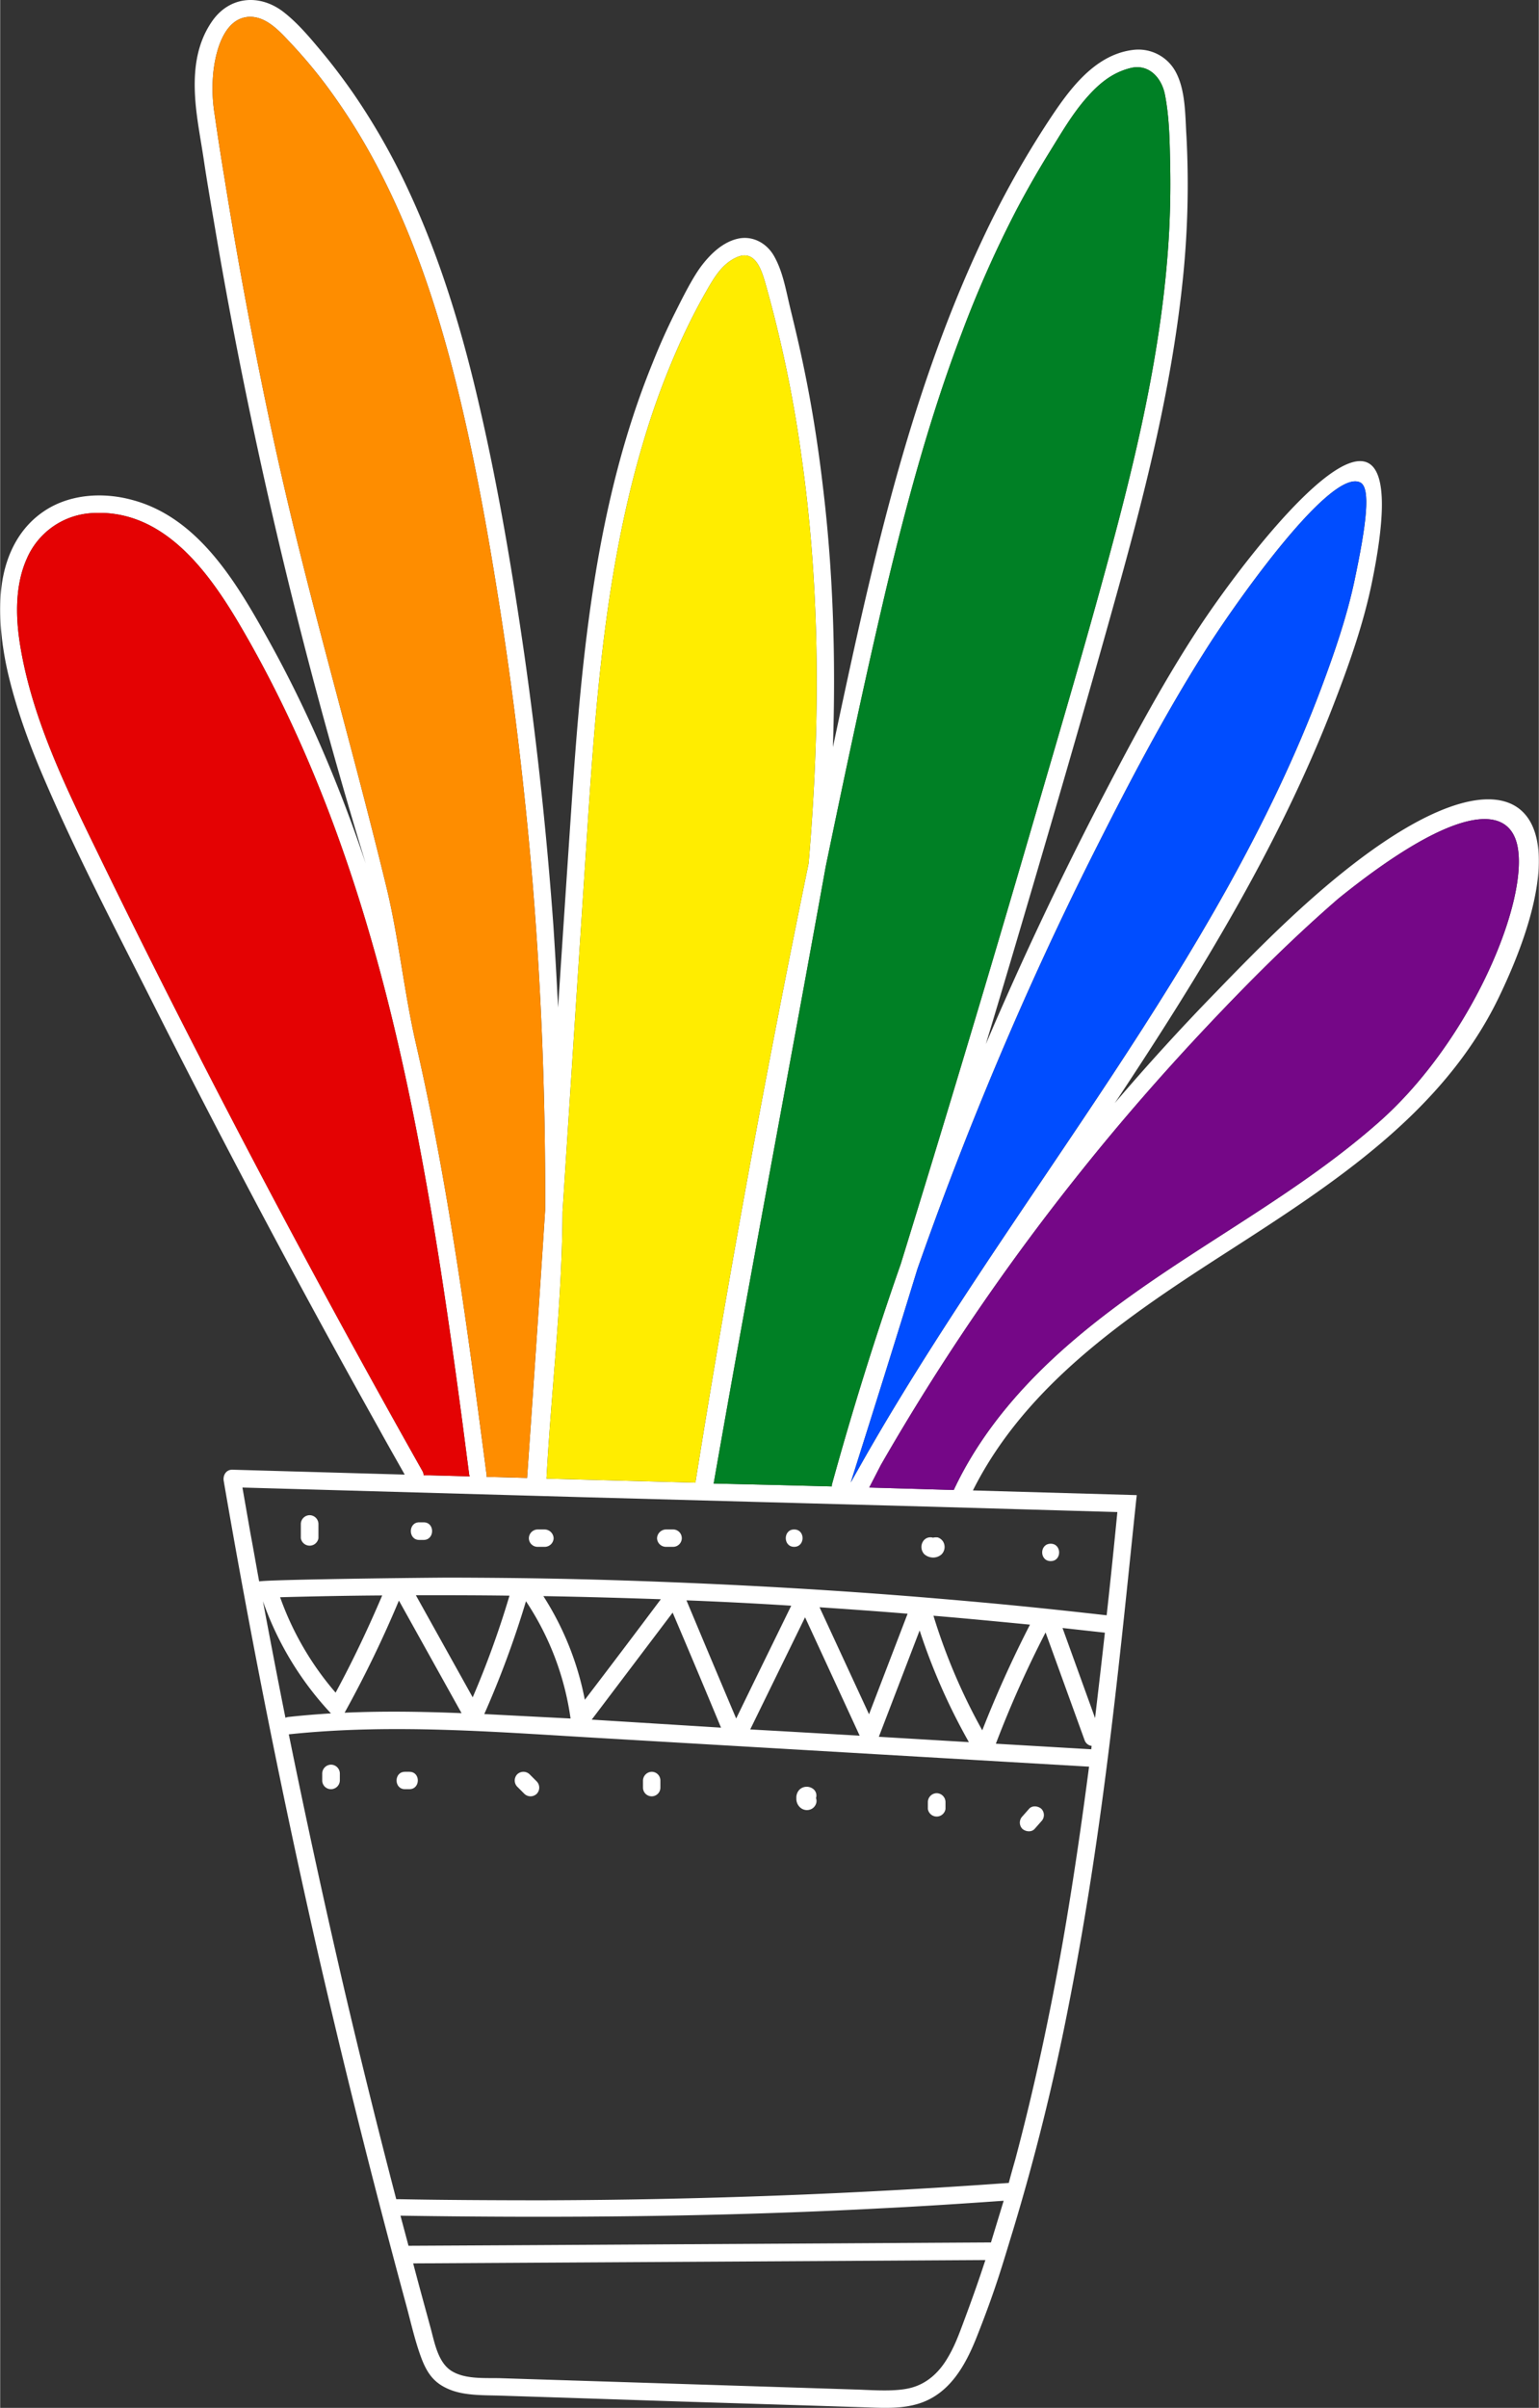 <svg xmlns="http://www.w3.org/2000/svg" width="690.4" height="1080" viewBox="0.121 -0.022 690.256 1080.022" style=""><rect x="0.121" y="-0.022" width="690.256" height="1080.022" fill="#333333" stroke="none"/><g><g data-name="Слой 2"><g data-name="Pride21_414299498"><path d="M607.1 387.6c-22.1 17.1-42.1 37.2-61.5 57.3-15.7 16.1-30.9 32.8-45.5 49.9l1.3-1.9c37-55.9 72.3-113.4 96.6-176.1 6.9-17.8 13.4-36 17.3-54.6 24.6-118.4-54.7-15.9-79.1 21.9-16 24.7-29.9 51-43.3 76.8q-27.3 52.8-50.6 107.4c7.2-23.8 14.2-47.5 21.2-71.3 13.1-44.6 26-89.1 38.4-133.8s23.4-88.9 28.4-134.5a412.6 412.6 0 0 0 2-67.6c-.6-9.3-.3-20.8-5-29.2a19 19 0 0 0-19.2-9.5c-17.8 2.3-29.3 19.1-38.3 32.8a427.9 427.9 0 0 0-29.4 53c-33.6 71.6-50.3 149.8-66.7 226.9 1.3-39 .2-78.1-4.5-116.9-2.1-18-4.9-35.9-8.6-53.6-1.8-8.7-3.8-17.2-5.9-25.8s-3.4-17.1-7.6-24.3c-3.4-5.7-9.7-9-16.3-7.4s-11.9 6.7-15.9 11.9-8.5 14.2-12.1 21.4-7 14.8-10 22.4c-25.5 62.5-31.8 130.8-36.3 197.5q-3.1 45.8-6.1 91.6c-.6-12.3-1.3-24.5-2.1-36.7q-4.4-60.9-13-121.4c-5.4-37.3-11.6-74.6-20.1-111.3-7.6-33.2-17.4-66-31.8-96.9a295.9 295.9 0 0 0-24.9-43.8c-4.6-6.6-9.5-13.1-14.7-19.3S133.3 10 126.9 5.1c-10.7-8-24-6.7-31.7 4.4s-8.4 24.1-7.5 35.9c.7 8.8 2.5 17.7 3.8 26.5s3.2 19.8 4.9 29.8q4.9 29 10.6 57.9a2317.6 2317.6 0 0 0 57.1 227.7c-11.7-34.9-26.1-68.9-44.1-101.1-14-25.1-31.2-54.4-61.1-62.1-12.8-3.4-27.4-2.5-38.7 4.9S3 248.3 1 261.1s-.4 28.2 2.9 42c4 16.6 10 32.6 16.8 48.2 14.2 32.9 30.8 64.7 46.9 96.6q48.9 97.2 102.1 192.3c3.9 7.1 7.9 14.1 11.9 21.2l-77.4-2.2c-2.8 0-4.2 2.6-3.8 5q18.3 106.5 42.3 211.9 12 52.2 25.4 104.2 6.8 26.4 13.9 52.6c2.2 8 4 16.4 6.9 24.3s6.3 11.9 12.9 14.6 14.8 2.5 22.1 2.7l28.1.9 54.7 1.8 54.6 1.7 28.2.9c7.6.3 15.6.6 23-1.8 13.6-4.4 20.6-17 25.6-29.5 8.8-22.2 11.7-32.9 16.2-47.5a1018.1 1018.1 0 0 0 24.9-100.2c13.7-69.3 20.9-134.5 28.1-204.4.9-8.6 1.8-17.5 2.7-25.8l-73.5-2.1c24.1-48.1 70.6-79 114.6-107.3 46.7-30.1 96.3-62 121.3-113.8 40.3-83.6 10.4-118.3-65.3-59.8m-517.2 87Q66 428.1 43.2 381.1c-14.3-29.3-29-59.7-34.2-92.2-2-12.6-2.2-26.6 3.1-38.4a33.9 33.9 0 0 1 29.7-20.4c30.9-1.7 50.9 25.1 65 48.8 31.8 53.7 53 112.9 68 173.3s24.4 123.5 32.7 185.9l3 23.1a2.9 2.9 0 0 0 .3 1l-18.2-.5h-2.5a4.1 4.1 0 0 0-.6-2q-51.6-91.6-99.6-185.1zm38.2 295.9c-3.5-17.4-6.8-34.8-10.1-52.3a142.8 142.8 0 0 0 30.5 50.3c-6.3.4-12.7.9-19 1.6a3.3 3.3 0 0 0-1.4.4zm306.6 10.9l-40.4-2.4 18.3-47.7a276.4 276.4 0 0 0 22.1 50.1zm-15.9-56.7c14.4 1.2 28.9 2.6 43.3 4a516.6 516.6 0 0 0-21.4 47.4 264.9 264.9 0 0 1-21.9-51.4zm-28.9 44.2l-22.2-48c13.2.9 26.3 1.8 39.5 2.9zm-4.2 9.6l-34.7-2-14.4-.8 24.6-50.3q12.3 26.6 24.5 53.1zm-55.4-7.7c-7.5-17.7-14.9-35.3-22.3-53 15.7.6 31.3 1.4 47 2.4-8.2 16.8-16.5 33.7-24.7 50.6zm-6.8 4.1l-58-3.6 36.3-48q11 25.8 21.7 51.6zm-61.1-12.5a132.5 132.5 0 0 0-18.6-46.5c17.6.3 35.2.8 52.7 1.4q-17 22.7-34.1 45.1zm-6.4 8.4l-38.7-2a432.1 432.1 0 0 0 18.7-50.6 126.5 126.5 0 0 1 20 52.6zm-43.9-9.5l-25.5-45.8c14 0 28 0 42 .2a413.6 413.6 0 0 1-16.5 45.6zm-5 7.1c-17.5-.7-35-1-52.5-.2.1-.1.2-.2.2-.3a511.5 511.5 0 0 0 24.2-50zm-56.5-9.2a134.3 134.3 0 0 1-24.9-42.8c15.2-.4 30.5-.7 45.8-.8-6.3 14.8-13.2 29.4-20.9 43.6zm290.6 257.2c-2.6 7.9-5.4 15.7-8.3 23.5s-4.7 12.8-8.3 18.6-8.7 10.5-15.5 12.4-16.3 1.2-24.3.9l-53.1-1.7-107-3.4c-7-.2-15.8.6-22-3.2s-7.7-12.8-9.5-19.4c-2.6-9.6-5.3-19.3-7.8-28.9l206.7-1.2 50-.3zm-261.5-22.6c71.8 1.1 143.9.5 215.6-3.3 18.3-.9 36.6-2.1 55-3.4l-5.7 18.7-204 1.2-57.3.3zm-1.9-7.4c-8.3-31.8-15.9-62.5-23.4-94.5q-13.2-56.9-24.8-114c47.1-5 94.7-.9 141.9 1.8l141.9 8.3 75.2 4.4c-3.4 26.1-7.2 52.2-11.7 78.1-5.8 33-12.8 65.8-21.4 98.1-1 3.5-2 7-2.9 10.5q-104.2 7.5-208.8 7.8c-19.5 0-44.7-.1-64.6-.5zm311.8-201.8l-42.8-2.5a483.5 483.5 0 0 1 22.3-49.9l17.5 48.3a3.9 3.9 0 0 0 3.2 2.6 7.7 7.7 0 0 0-.2 1.5zm1.7-14l-14.6-40.4 19 2.1c-1.4 12.7-2.9 25.5-4.4 38.3zm10-92.4c-1.5 15.4-3.1 30.9-4.8 46.3-30.2-3.4-50.2-5.4-84.1-8.2-37.1-3-73-5.1-110.3-6.6s-65.1-2-99.9-2.1c-8.7 0-80.9.8-85.9 1.7-1.4-7.6-2.5-14-3.9-21.5l-3.6-20.6 151.9 4.3 157.3 4.3zm-264.8-15.3l-18.2-.5a2.4 2.4 0 0 0 0-1.2c-8.5-64.9-17.1-129.9-31.8-193.7-5.1-22.3-7.6-46.7-12.9-68.8-16.6-68.6-36.5-134.7-51.4-204.2Q110 137.6 100.8 80.2q-2.4-14.5-4.5-29.1a72.6 72.6 0 0 1-.5-19.2c1-8.6 4.5-23.1 15.2-24.3 7.8-.8 13.9 5.8 18.8 11a224.4 224.4 0 0 1 16.1 19 277.8 277.8 0 0 1 25.2 40.6c15 29.3 25.3 60.8 33.3 92.6 8.7 34.7 14.9 70 20.4 105.3q9 58.6 14 117.7c4.1 49.5 6 99.3 5.8 149q-3.9 60.2-8.1 120.1zm83.7 2.5c16.3-93.2 32.8-179.9 50.3-276.9 8.6-41.4 17.3-82.8 27-124 9.3-39 19.8-77.9 34.1-115.4A502 502 0 0 1 456.1 94c4.6-8.7 9.5-17.3 14.7-25.7s10-16.7 16.2-23.9 12.2-11.9 20.2-13.9 14 4.1 15.5 12.2c2 10.4 2.1 21.4 2.3 31.9s0 22.1-.7 33.1c-2.8 44.5-12.5 88.3-23.9 131.4s-24.7 88-37.5 131.9q-28.6 98.3-58.8 196-17 48.6-30.7 98.3a3.6 3.6 0 0 0-.2 1.4l-23.3-.6zm-8.2-.4l-66.8-1.8c2.2-40.4 7-78.9 7.2-119.6q4.8-74.7 9.7-149.4c4.3-65.6 7.6-132.4 26.5-195.8a349.9 349.9 0 0 1 16.9-45.5c3.4-7.4 7-14.6 11-21.6s7.4-12.9 14-15.9c8.1-3.6 11 5.1 12.8 11.3 2.4 8.5 4.6 17 6.6 25.6q6 25.6 9.6 51.8c8.7 60.6 8.5 122.2 3.3 183.1Q334.3 525.7 312 665zm69.7-.1c10.1-31.9 20.1-63.7 29.9-95.7q17.4-49.6 38.1-98.2t44-94.4c14.8-29.3 30.2-58.4 47.8-86 12.1-19.1 55.4-81 68.8-74.2 4.8 2.5 2.7 18.9-2.7 44.4-3.5 16.3-9 32.2-14.8 47.7-11.6 31-26.1 60.8-42.1 89.6-32.2 57.8-70.5 111.8-107.1 166.8-19.9 30-39.4 60.2-57.1 91.5zm236.8-161.5c-41.9 37-93.4 60.8-136 97-22.3 18.9-42.1 41.2-54.6 67.9l-37.9-1.1 5.2-10.1a1039.1 1039.1 0 0 1 90.4-132.5c17.6-22 36.2-43.3 55.5-63.8s38.5-39.7 59.4-57.8c48.8-39.4 75.3-43.9 80.1-24.4 5.9 24.3-20.2 87.9-62.1 124.8z" fill="#fff"></path><path d="M467.2 811.3c-1.5-1.3-4.1-1.6-5.5 0l-3 3.4a4 4 0 0 0 0 5.6c1.5 1.3 4.1 1.6 5.5 0l3-3.4a4 4 0 0 0 0-5.6" fill="#fff"></path><path d="M420.2 804.3a4 4 0 0 0-3.9 3.9v3.2a4 4 0 0 0 7.9 0v-3.2a4 4 0 0 0-4-3.9" fill="#fff"></path><path d="M366.1 806.5a3.7 3.7 0 0 0-1.7-4.4 4.7 4.7 0 0 0-5.7.6 5.1 5.1 0 0 0-1.4 3.9 5.2 5.2 0 0 0 1.5 3.9 4.5 4.5 0 0 0 5.6.7 4.3 4.3 0 0 0 1.8-2.4 3.6 3.6 0 0 0-.1-2.3" fill="#fff"></path><path d="M292.4 794.7a4 4 0 0 0-3.9 3.9v3.2a3.9 3.9 0 0 0 7.8 0v-3.2a3.9 3.9 0 0 0-3.9-3.9" fill="#fff"></path><path d="M240.8 799l-3.2-3.2a4 4 0 0 0-5.5 0 4 4 0 0 0 0 5.6l3.2 3.2a4 4 0 0 0 5.5 0 4 4 0 0 0 0-5.6" fill="#fff"></path><path d="M183.7 794.7h-2c-5 0-5 7.8 0 7.8h2c5 0 5.1-7.8 0-7.8" fill="#fff"></path><path d="M148.5 791.5a4 4 0 0 0-3.9 3.9v3.2a3.9 3.9 0 0 0 3.9 3.9 4 4 0 0 0 4-3.9v-3.2a4 4 0 0 0-4-3.9" fill="#fff"></path><path d="M471.4 692.4c-5.1 0-5.1 7.8 0 7.8s5-7.8 0-7.8" fill="#fff"></path><path d="M423.1 691.4a4.6 4.6 0 0 0-2.3-1.8 5.5 5.5 0 0 0-2.2.1 3.9 3.9 0 0 0-4.5 1.7 4.7 4.7 0 0 0 .6 5.7 6.1 6.1 0 0 0 3.9 1.5 5.6 5.6 0 0 0 3.9-1.5 4.7 4.7 0 0 0 .6-5.7" fill="#fff"></path><path d="M356.3 686c-5 0-5 7.8 0 7.8s5.1-7.8 0-7.8" fill="#fff"></path><path d="M302 686h-3.2a4.1 4.1 0 0 0-4 3.9 4 4 0 0 0 4 3.9h3.2a3.9 3.9 0 1 0 0-7.8" fill="#fff"></path><path d="M244.4 686h-3.2a4 4 0 0 0-3.9 3.9 3.9 3.9 0 0 0 3.9 3.9h3.2a4 4 0 0 0 4-3.9 4.1 4.1 0 0 0-4-3.9" fill="#fff"></path><path d="M190.1 682.8h-2c-5 0-5 7.9 0 7.9h2c5 0 5.1-7.9 0-7.9" fill="#fff"></path><path d="M139 679.6a4 4 0 0 0-4 3.9v6.4a4 4 0 0 0 7.9 0v-6.4a4 4 0 0 0-3.9-3.9" fill="#fff"></path><path d="M89.9 474.6Q66 428.1 43.2 381.1c-14.3-29.3-29-59.7-34.2-92.2-2-12.6-2.2-26.6 3.1-38.4a33.9 33.9 0 0 1 29.7-20.4c30.9-1.7 50.9 25.1 65 48.8 31.8 53.7 53 112.9 68 173.3s24.4 123.5 32.7 185.9l3 23.1a2.9 2.9 0 0 0 .3 1l-18.2-.5h-2.5a4.1 4.1 0 0 0-.6-2q-51.6-91.5-99.6-185" fill="#e40203"></path><path d="M236.5 662.9l-18.2-.5a2.4 2.4 0 0 0 0-1.2c-8.5-64.9-17.1-129.9-31.8-193.7-5.1-22.3-7.6-46.7-12.9-68.8-16.6-68.6-36.5-134.7-51.4-204.2Q110 137.6 100.8 80.2q-2.4-14.5-4.5-29.1a72.6 72.6 0 0 1-.5-19.2c1-8.6 4.5-23.1 15.2-24.3 7.8-.8 13.9 5.8 18.8 11a224.4 224.4 0 0 1 16.1 19 277.8 277.8 0 0 1 25.2 40.6c15 29.3 25.3 60.8 33.3 92.6 8.7 34.7 14.9 70 20.4 105.3q9 58.6 14 117.7c4.1 49.5 6 99.3 5.8 149q-3.9 60.2-8.1 120.1" fill="#fe8d00"></path><path d="M320.2 665.4c16.3-93.2 32.8-179.9 50.3-276.9 8.6-41.4 17.3-82.8 27-124 9.3-39 19.8-77.9 34.1-115.4A502 502 0 0 1 456.1 94c4.6-8.7 9.5-17.3 14.7-25.7s10-16.7 16.2-23.9 12.2-11.9 20.2-13.9 14 4.1 15.5 12.2c2 10.4 2.1 21.4 2.3 31.9s0 22.1-.7 33.1c-2.8 44.5-12.5 88.3-23.9 131.4s-24.7 88-37.5 131.9q-28.6 98.3-58.8 196-17 48.6-30.7 98.3a3.6 3.6 0 0 0-.2 1.4l-23.3-.6z" fill="#008025"></path><path d="M312 665l-66.8-1.8c2.2-40.4 7-78.9 7.2-119.6q4.8-74.7 9.7-149.4c4.3-65.6 7.6-132.4 26.5-195.8a349.9 349.9 0 0 1 16.9-45.5c3.4-7.4 7-14.6 11-21.6s7.4-12.9 14-15.9c8.1-3.6 11 5.1 12.8 11.3 2.4 8.5 4.6 17 6.6 25.6q6 25.6 9.6 51.8c8.7 60.6 8.5 122.2 3.3 183.1Q334.3 525.7 312 665" fill="#ffed00"></path><path d="M381.7 664.9c10.1-31.9 20.1-63.7 29.9-95.7q17.4-49.6 38.1-98.2t44-94.4c14.8-29.3 30.2-58.4 47.8-86 12.1-19.1 55.4-81 68.8-74.2 4.8 2.5 2.7 18.9-2.7 44.4-3.5 16.3-9 32.2-14.8 47.7-11.6 31-26.1 60.8-42.1 89.6-32.2 57.8-70.5 111.8-107.1 166.8-19.9 30-39.4 60.2-57.1 91.5z" fill="#004dff"></path><path d="M618.5 503.4c-41.9 37-93.4 60.8-136 97-22.3 18.9-42.1 41.2-54.6 67.9l-37.9-1.1 5.2-10.1a1039.1 1039.1 0 0 1 90.4-132.5c17.6-22 36.2-43.3 55.5-63.8s38.5-39.7 59.4-57.8c48.8-39.4 75.3-43.9 80.1-24.4 5.9 24.3-20.2 87.9-62.1 124.8" fill="#750787"></path></g></g></g></svg>